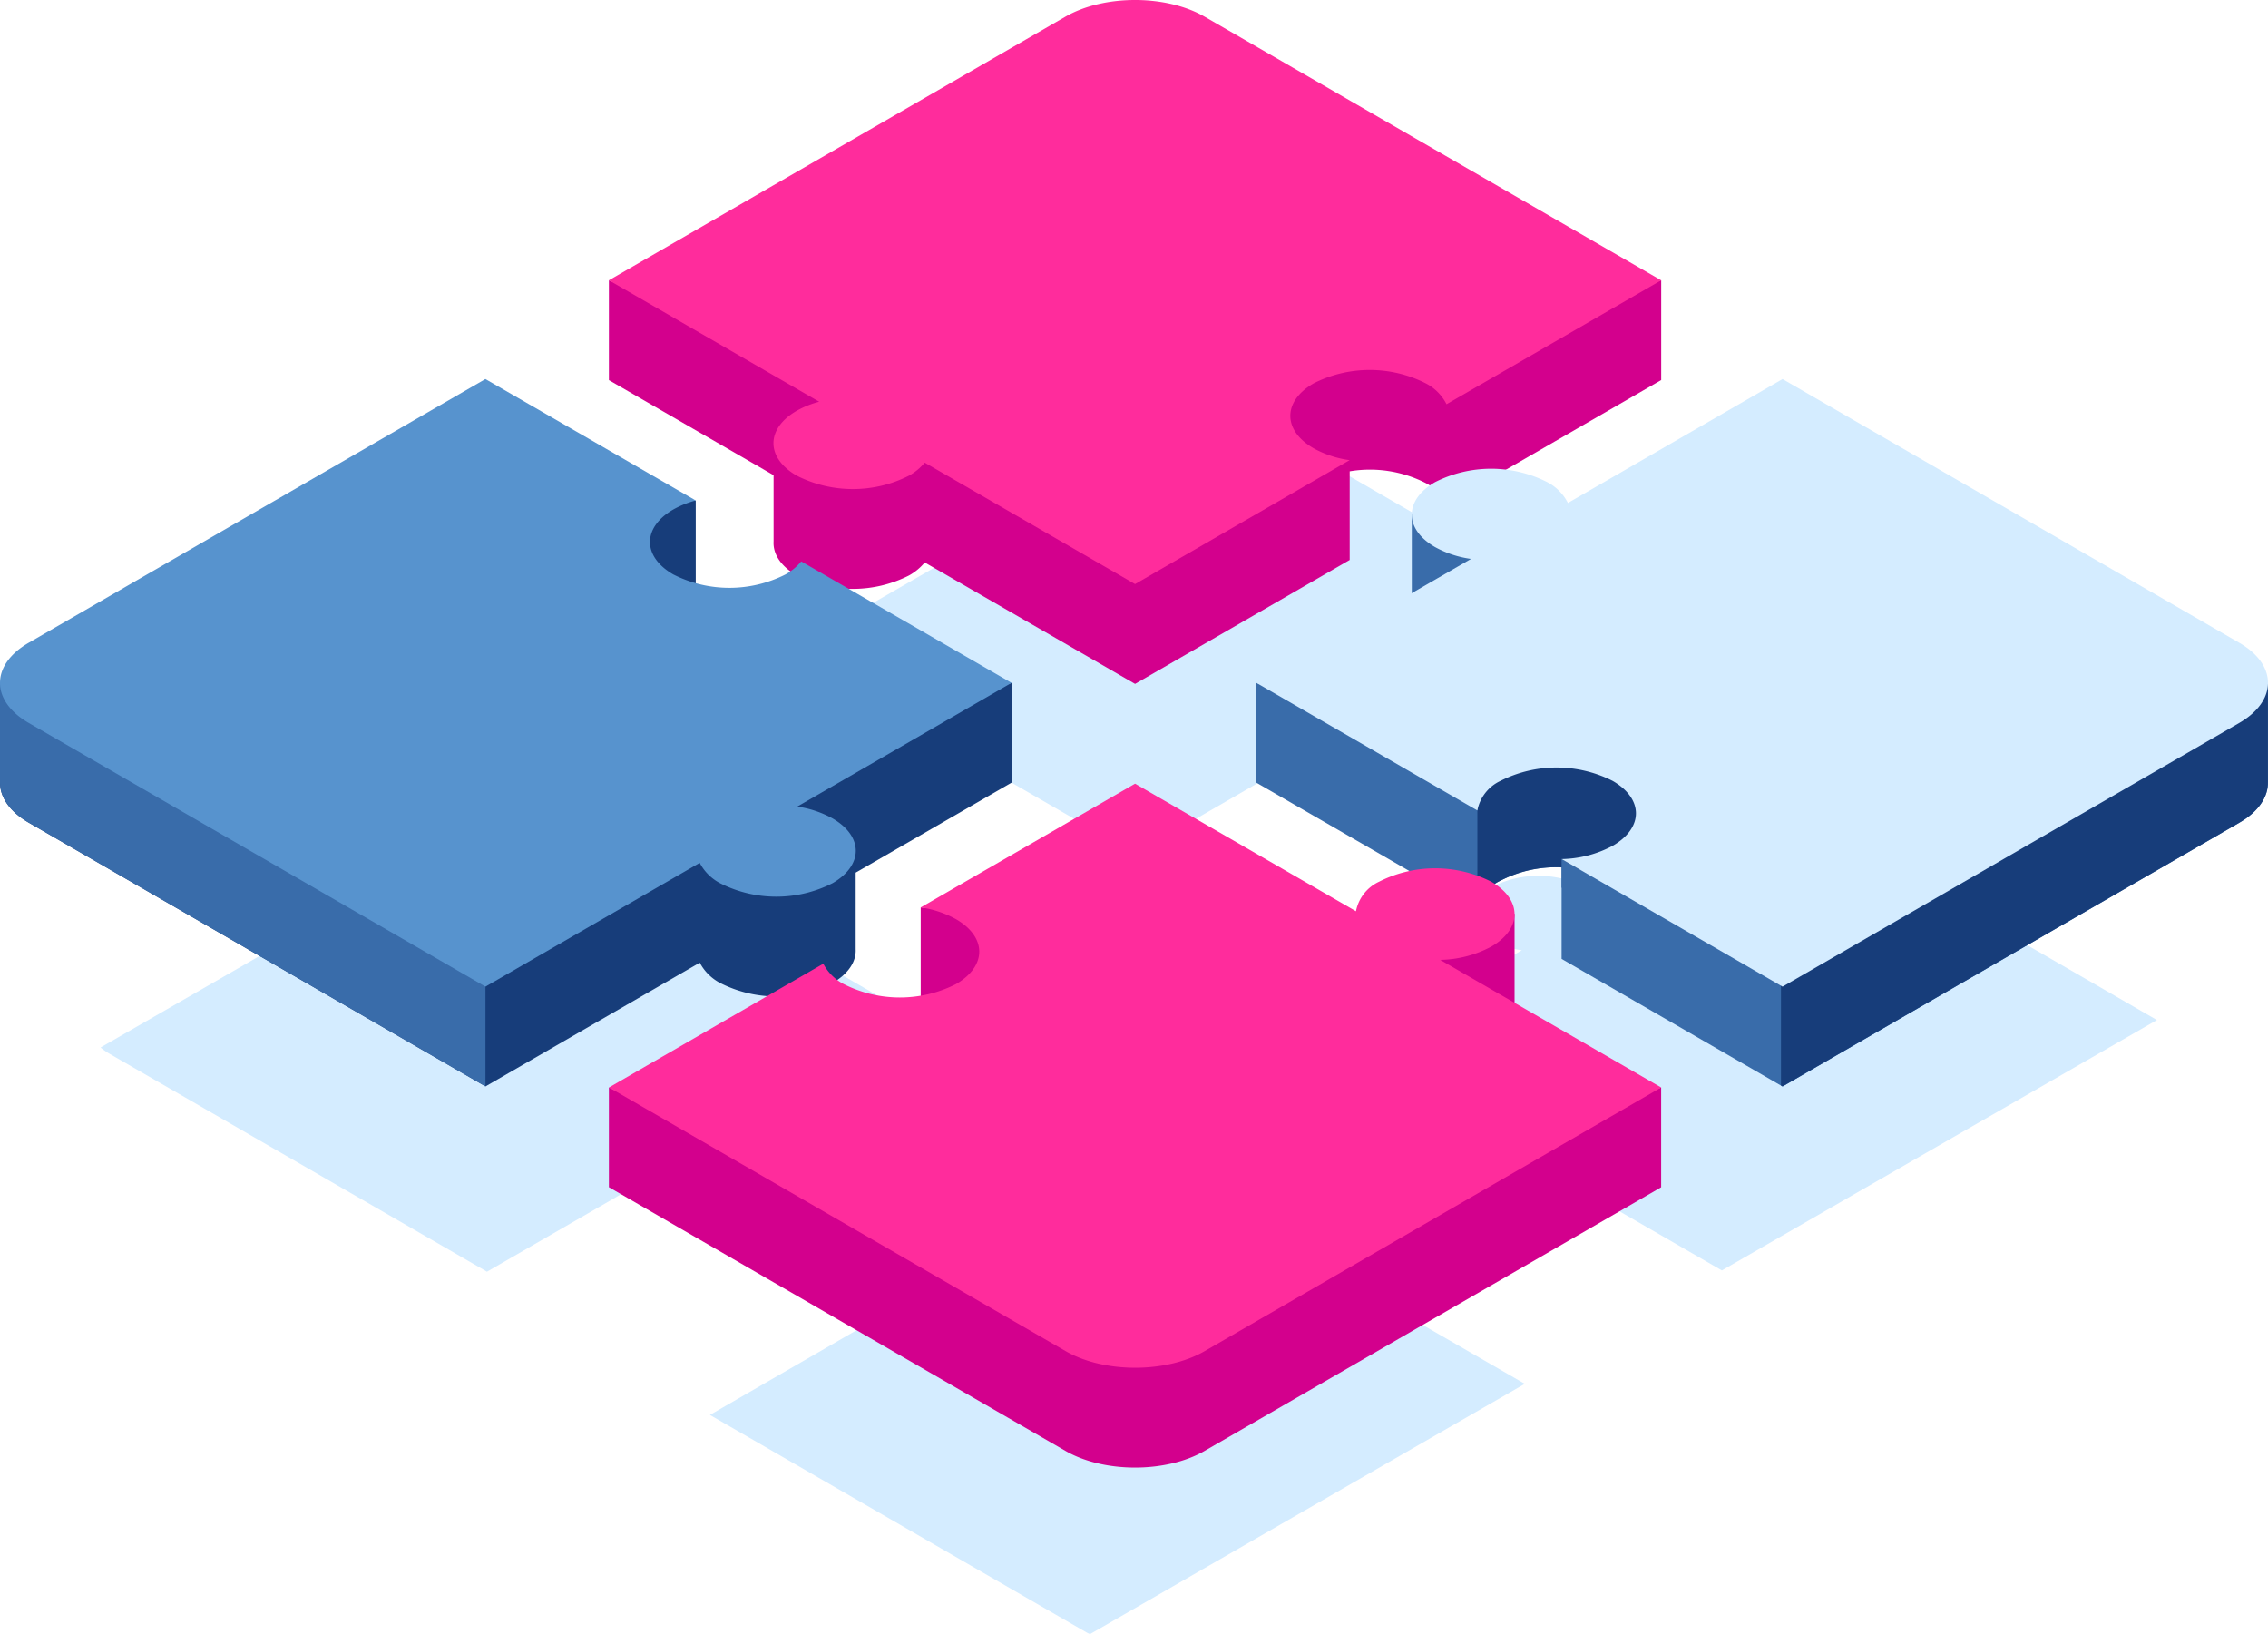 <svg xmlns="http://www.w3.org/2000/svg" width="263.547" height="189.87" viewBox="0 0 263.547 189.87">
  <g id="Group_331" data-name="Group 331" transform="translate(-305.467 -114.203)">
    <path id="Path_1146" data-name="Path 1146" d="M394.312,197.608a11.9,11.9,0,0,0,10.777,0,5.363,5.363,0,0,0,1.505-1.245l20.177,11.649,20.591-11.889a9.911,9.911,0,0,1-3.46-1.141c-2.976-1.718-2.976-4.5,0-6.222a11.91,11.91,0,0,1,10.777,0,4.6,4.6,0,0,1,1.977,2l20.591-11.887-40.42-23.338-50.558,29.1,10.2,5.889a9.049,9.049,0,0,0-2.158.869C391.336,193.106,391.336,195.89,394.312,197.608Z" transform="translate(10.589 5.416)" fill="#d4ecff"/>
    <path id="Path_1147" data-name="Path 1147" d="M537.9,221.871l-43.812-25.3-20.592,11.889a4.6,4.6,0,0,0-1.977-2,11.908,11.908,0,0,0-10.776,0c-2.977,1.718-2.976,4.5,0,6.222a9.9,9.9,0,0,0,3.46,1.141L443.61,225.718l21.2,12.239a3.948,3.948,0,0,1,2.209-2.831,11.91,11.91,0,0,1,10.777,0c2.976,1.718,2.976,4.5,0,6.222a10.777,10.777,0,0,1-4.9,1.275l14.552,8.4,50.552-29.093C537.961,221.912,537.933,221.89,537.9,221.871Z" transform="translate(18.104 10.795)" fill="#d4ecff"/>
    <path id="Path_1148" data-name="Path 1148" d="M394,235.086a9.888,9.888,0,0,0-3.382-1.13l20.563-11.872L391,210.435a5.384,5.384,0,0,1-1.505,1.246,11.911,11.911,0,0,1-10.777,0c-2.976-1.718-2.976-4.5,0-6.222a9.051,9.051,0,0,1,2.158-.87l-14.63-8.446L315.8,225.174a7.642,7.642,0,0,0,1.086.758L360.7,251.226l20.561-11.87a4.648,4.648,0,0,0,1.958,1.952,11.91,11.91,0,0,0,10.777,0C396.972,239.59,396.972,236.8,394,235.086Z" transform="translate(1.354 10.739)" fill="#d4ecff"/>
    <path id="Path_1149" data-name="Path 1149" d="M458.152,250.7a10.768,10.768,0,0,0,4.9-1.276c2.976-1.718,2.976-4.5,0-6.222a11.911,11.911,0,0,0-10.777,0,3.947,3.947,0,0,0-2.209,2.832l-21.2-12.239L408.31,245.666a9.88,9.88,0,0,1,3.382,1.13c2.976,1.718,2.976,4.5,0,6.222a11.908,11.908,0,0,1-10.776,0,4.635,4.635,0,0,1-1.958-1.952L378.4,262.937l43.813,25.295c.112.064.243.109.359.168l50.524-29.076Z" transform="translate(9.558 15.673)" fill="#d4ecff"/>
    <g id="Group_328" data-name="Group 328" transform="translate(376.22 114.203)">
      <path id="Path_1150" data-name="Path 1150" d="M476.61,149.12l-39.377-22.734c-4.459-2.574-11.687-2.574-16.146,0l-41.3,23.846-11.762-4.8v11.594l19.136,11.048v7.707c-.08,1.422.81,2.858,2.688,3.943a14.426,14.426,0,0,0,13.054,0,6.494,6.494,0,0,0,1.823-1.509l24.439,14.11,24.941-14.4h0v-10.3A14.25,14.25,0,0,1,462.964,169a5.565,5.565,0,0,1,2.4,2.419l24.941-14.4V145.429Z" transform="translate(-368.022 -112.86)" fill="#d3008d"/>
      <path id="Path_1151" data-name="Path 1151" d="M454.1,167.671a12.05,12.05,0,0,1-4.192-1.383c-3.6-2.081-3.6-5.455,0-7.536a14.428,14.428,0,0,1,13.052,0,5.562,5.562,0,0,1,2.4,2.42l24.941-14.4-53.067-30.639c-4.459-2.573-11.687-2.574-16.146,0l-53.066,30.638,24.439,14.109a10.991,10.991,0,0,0-2.614,1.053c-3.6,2.081-3.6,5.455,0,7.536a14.426,14.426,0,0,0,13.054,0,6.494,6.494,0,0,0,1.823-1.509l24.439,14.11Z" transform="translate(-368.022 -114.203)" fill="#ff2c9c"/>
    </g>
    <g id="Group_329" data-name="Group 329" transform="translate(451.465 158.247)">
      <path id="Path_1152" data-name="Path 1152" d="M543.2,190.825l-47.51-27.43-24.941,14.4a5.558,5.558,0,0,0-2.394-2.42,12.18,12.18,0,0,0-4.412-1.414,46.7,46.7,0,0,0-3.757-4.331c-.314-.089-7.581-2.191-7.581-2.191V179.08c-.028,1.384.869,2.775,2.7,3.831a12.01,12.01,0,0,0,4.19,1.382l-12.548,7.246L434.548,187.1v11.6l25.675,14.822a4.784,4.784,0,0,1,2.676-3.428,13.618,13.618,0,0,1,7.113-1.545v10.625l25.676,14.825,53.066-30.638c2.279-1.315,3.385-3.049,3.334-4.774l0,0V187.218Z" transform="translate(-434.548 -151.801)" fill="#396caa"/>
      <path id="Path_1153" data-name="Path 1153" d="M457.249,189.49v20.6a4.781,4.781,0,0,1,2.675-3.425,14.424,14.424,0,0,1,13.052,0,6.512,6.512,0,0,1,1.813,1.5,24.071,24.071,0,0,1,5.995-1.048V189.49Z" transform="translate(-431.573 -148.381)" fill="#173d7a"/>
      <path id="Path_1154" data-name="Path 1154" d="M488.623,163.395l-.183.106v70.384l.185.107,53.066-30.638c2.279-1.315,3.385-3.049,3.334-4.774l0,0V187.218l-8.9,3.607Z" transform="translate(-427.485 -151.801)" fill="#173d7a"/>
      <path id="Path_1155" data-name="Path 1155" d="M465.9,205.81v-3.355l2.906,1.678Z" transform="translate(-430.439 -146.682)" fill="#396caa"/>
      <path id="Path_1156" data-name="Path 1156" d="M548.753,183.782l-53.067-30.638-24.941,14.4a5.562,5.562,0,0,0-2.394-2.419,14.424,14.424,0,0,0-13.052,0c-3.6,2.081-3.6,5.455,0,7.536a12.034,12.034,0,0,0,4.19,1.382l-24.941,14.4,25.676,14.825a4.781,4.781,0,0,1,2.675-3.43,14.43,14.43,0,0,1,13.053,0c3.6,2.081,3.6,5.454,0,7.535a13.041,13.041,0,0,1-5.94,1.545l25.676,14.824L548.754,193.1C553.211,190.53,553.211,186.356,548.753,183.782Z" transform="translate(-434.548 -153.144)" fill="#d4ecff"/>
    </g>
    <path id="Path_1157" data-name="Path 1157" d="M423.016,198.694V187.1l-12.186,4.559-12.253-7.074a6.493,6.493,0,0,1-1.823,1.509,14.426,14.426,0,0,1-13.054,0c-3.521-2.034-3.592-5.3-.233-7.387l2.847,1.592V165.909H377.5l-.874,6-14.746-8.512-46.941,27.1-9.468-3.4v11.594h0c0,1.686,1.115,3.374,3.345,4.66l53.067,30.639,24.9-14.379a5.625,5.625,0,0,0,2.372,2.365,14.431,14.431,0,0,0,13.052,0c1.871-1.08,2.762-2.51,2.691-3.925v-8.9Z" transform="translate(0 6.447)" fill="#173d7a"/>
    <path id="Path_1158" data-name="Path 1158" d="M361.876,163.395l-46.941,27.1-9.468-3.4v11.594h0c0,1.686,1.115,3.374,3.345,4.66l53.067,30.639v-70.6Z" transform="translate(0 6.447)" fill="#396caa"/>
    <path id="Path_1159" data-name="Path 1159" d="M402.207,204.191a11.948,11.948,0,0,0-4.1-1.37l24.906-14.379-24.439-14.109a6.512,6.512,0,0,1-1.823,1.509,14.426,14.426,0,0,1-13.054,0c-3.6-2.081-3.6-5.455,0-7.536a10.991,10.991,0,0,1,2.614-1.053l-24.439-14.11L308.81,183.781c-4.457,2.573-4.457,6.747,0,9.321l53.067,30.638,24.9-14.379a5.613,5.613,0,0,0,2.372,2.365,14.424,14.424,0,0,0,13.052,0C405.812,209.645,405.812,206.271,402.207,204.191Z" transform="translate(0 5.103)" fill="#5793ce"/>
    <g id="Group_330" data-name="Group 330" transform="translate(376.222 205.26)">
      <path id="Path_1160" data-name="Path 1160" d="M478.376,233.374l-13.75-7.939a13.049,13.049,0,0,0,5.939-1.544,5.01,5.01,0,0,0,2.623-3.1l.078.053v-.7a.325.325,0,0,0,0-.048V208.476L461.637,213l2.675,1.805a13.458,13.458,0,0,0-6.8,1.553,4.781,4.781,0,0,0-2.676,3.429L429.162,204.96l-15.087,8.711-1.567-5.231-8.251-.7v12.888l2.521-.64a10.083,10.083,0,0,1,1.574.716c3.6,2.081,3.6,5.455,0,7.536a14.427,14.427,0,0,1-13.052,0,5.617,5.617,0,0,1-2.372-2.364l-13.785,7.958-11.119-5.175v11.594L421.091,270.9c4.459,2.574,11.687,2.574,16.146,0L490.3,240.259V228.665Z" transform="translate(-368.024 -193.366)" fill="#d3008d"/>
      <path id="Path_1161" data-name="Path 1161" d="M464.626,215.184a13.036,13.036,0,0,0,5.939-1.545c3.6-2.081,3.6-5.455,0-7.535a14.427,14.427,0,0,0-13.052,0,4.78,4.78,0,0,0-2.676,3.429l-25.675-14.824-24.9,14.379a11.964,11.964,0,0,1,4.1,1.369c3.6,2.081,3.6,5.455,0,7.536a14.424,14.424,0,0,1-13.052,0,5.613,5.613,0,0,1-2.372-2.365l-24.9,14.379,53.067,30.638c4.459,2.574,11.687,2.574,16.146,0L490.3,230.008Z" transform="translate(-368.024 -194.709)" fill="#ff2c9c"/>
    </g>
  </g>
</svg>

